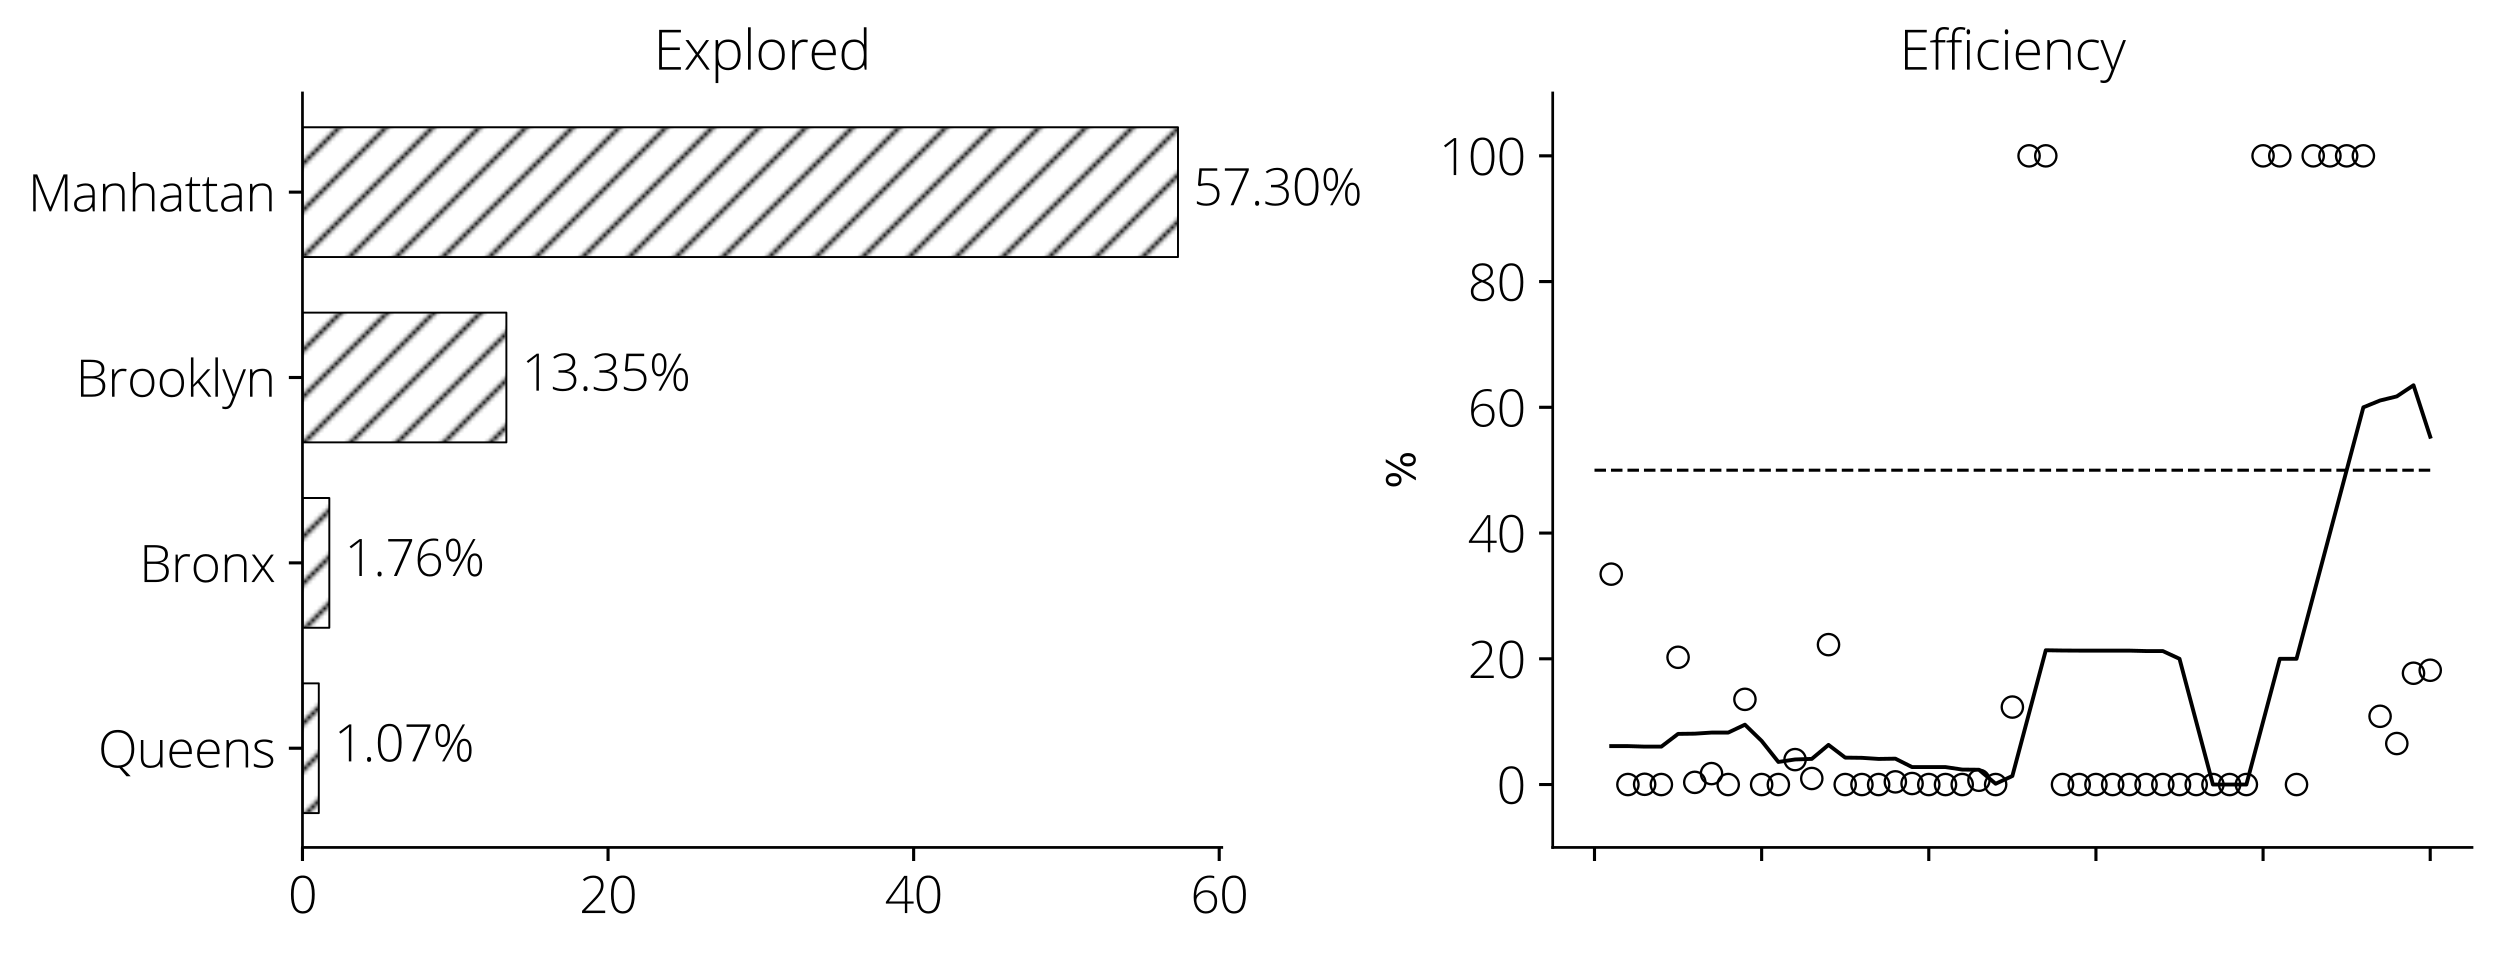 <?xml version="1.0" encoding="utf-8" standalone="no"?>
<!DOCTYPE svg PUBLIC "-//W3C//DTD SVG 1.1//EN"
  "http://www.w3.org/Graphics/SVG/1.1/DTD/svg11.dtd">
<svg xmlns:xlink="http://www.w3.org/1999/xlink" width="642.994pt" height="245.154pt" viewBox="0 0 642.994 245.154" xmlns="http://www.w3.org/2000/svg" version="1.1">
 <defs>
  <style type="text/css">*{stroke-linejoin: round; stroke-linecap: butt}</style>
 </defs>
 <g id="figure_1">
  <g id="patch_1">
   <path d="M 0 245.154 
L 642.994 245.154 
L 642.994 0 
L 0 0 
z
" style="fill: #ffffff"/>
  </g>
  <g id="axes_1">
   <g id="patch_2">
    <path d="M 77.794 217.952 
L 314.235 217.952 
L 314.235 23.912 
L 77.794 23.912 
L 77.794 217.952 
z
" style="fill: none"/>
   </g>
   <g id="patch_3">
    <path d="M 77.794 209.132 
L 81.994 209.132 
L 81.994 175.759 
L 77.794 175.759 
z
" clip-path="url(#p769058dfa4)" style="fill: url(#h2694ce2c56); stroke: #000000; stroke-width: 0.5; stroke-linejoin: miter"/>
   </g>
   <g id="patch_4">
    <path d="M 77.794 161.457 
L 84.699 161.457 
L 84.699 128.084 
L 77.794 128.084 
z
" clip-path="url(#p769058dfa4)" style="fill: url(#h2694ce2c56); stroke: #000000; stroke-width: 0.5; stroke-linejoin: miter"/>
   </g>
   <g id="patch_5">
    <path d="M 77.794 113.781 
L 130.237 113.781 
L 130.237 80.408 
L 77.794 80.408 
z
" clip-path="url(#p769058dfa4)" style="fill: url(#h2694ce2c56); stroke: #000000; stroke-width: 0.5; stroke-linejoin: miter"/>
   </g>
   <g id="patch_6">
    <path d="M 77.794 66.105 
L 302.976 66.105 
L 302.976 32.732 
L 77.794 32.732 
z
" clip-path="url(#p769058dfa4)" style="fill: url(#h2694ce2c56); stroke: #000000; stroke-width: 0.5; stroke-linejoin: miter"/>
   </g>
   <g id="matplotlib.axis_1">
    <g id="xtick_1">
     <g id="line2d_1">
      <defs>
       <path id="mf826e66c79" d="M 0 0 
L 0 3.5 
" style="stroke: #000000; stroke-width: 0.8"/>
      </defs>
      <g>
       <use xlink:href="#mf826e66c79" x="77.794" y="217.952" style="stroke: #000000; stroke-width: 0.8"/>
      </g>
     </g>
     <g id="text_1">
      <!-- 0 -->
      <g transform="translate(74.084 234.83)scale(0.13 -0.13)">
       <defs>
        <path id="OpenSans-Light-30" d="M 3297 2297 
Q 3297 1094 2930 515 
Q 2563 -63 1819 -63 
Q 1103 -63 731 532 
Q 359 1128 359 2297 
Q 359 3491 720 4066 
Q 1081 4641 1819 4641 
Q 2541 4641 2919 4045 
Q 3297 3450 3297 2297 
z
M 697 2297 
Q 697 1234 975 726 
Q 1253 219 1819 219 
Q 2409 219 2679 744 
Q 2950 1269 2950 2297 
Q 2950 3309 2679 3834 
Q 2409 4359 1819 4359 
Q 1228 4359 962 3834 
Q 697 3309 697 2297 
z
" transform="scale(0.016)"/>
       </defs>
       <use xlink:href="#OpenSans-Light-30"/>
      </g>
     </g>
    </g>
    <g id="xtick_2">
     <g id="line2d_2">
      <g>
       <use xlink:href="#mf826e66c79" x="156.39" y="217.952" style="stroke: #000000; stroke-width: 0.8"/>
      </g>
     </g>
     <g id="text_2">
      <!-- 20 -->
      <g transform="translate(148.97 234.83)scale(0.13 -0.13)">
       <defs>
        <path id="OpenSans-Light-32" d="M 3213 0 
L 353 0 
L 353 275 
L 1569 1544 
Q 2081 2075 2287 2356 
Q 2494 2638 2591 2894 
Q 2688 3150 2688 3431 
Q 2688 3841 2419 4097 
Q 2150 4353 1722 4353 
Q 1150 4353 628 3938 
L 459 4153 
Q 1031 4634 1728 4634 
Q 2325 4634 2667 4315 
Q 3009 3997 3009 3438 
Q 3009 2984 2779 2561 
Q 2550 2138 1941 1516 
L 769 313 
L 769 300 
L 3213 300 
L 3213 0 
z
" transform="scale(0.016)"/>
       </defs>
       <use xlink:href="#OpenSans-Light-32"/>
       <use xlink:href="#OpenSans-Light-30" x="57.08"/>
      </g>
     </g>
    </g>
    <g id="xtick_3">
     <g id="line2d_3">
      <g>
       <use xlink:href="#mf826e66c79" x="234.985" y="217.952" style="stroke: #000000; stroke-width: 0.8"/>
      </g>
     </g>
     <g id="text_3">
      <!-- 40 -->
      <g transform="translate(227.565 234.83)scale(0.13 -0.13)">
       <defs>
        <path id="OpenSans-Light-34" d="M 3566 1166 
L 2778 1166 
L 2778 0 
L 2484 0 
L 2484 1166 
L 134 1166 
L 134 1375 
L 2400 4594 
L 2778 4594 
L 2778 1434 
L 3566 1434 
L 3566 1166 
z
M 2484 1434 
L 2484 2741 
Q 2484 3684 2528 4325 
L 2503 4325 
Q 2441 4209 2119 3738 
L 506 1434 
L 2484 1434 
z
" transform="scale(0.016)"/>
       </defs>
       <use xlink:href="#OpenSans-Light-34"/>
       <use xlink:href="#OpenSans-Light-30" x="57.08"/>
      </g>
     </g>
    </g>
    <g id="xtick_4">
     <g id="line2d_4">
      <g>
       <use xlink:href="#mf826e66c79" x="313.58" y="217.952" style="stroke: #000000; stroke-width: 0.8"/>
      </g>
     </g>
     <g id="text_4">
      <!-- 60 -->
      <g transform="translate(306.16 234.83)scale(0.13 -0.13)">
       <defs>
        <path id="OpenSans-Light-36" d="M 409 1947 
Q 409 2838 651 3445 
Q 894 4053 1339 4347 
Q 1784 4641 2413 4641 
Q 2706 4641 2950 4569 
L 2950 4294 
Q 2722 4378 2400 4378 
Q 1628 4378 1198 3822 
Q 769 3266 716 2203 
L 756 2203 
Q 994 2509 1300 2665 
Q 1606 2822 1947 2822 
Q 2588 2822 2948 2456 
Q 3309 2091 3309 1447 
Q 3309 747 2929 342 
Q 2550 -63 1906 -63 
Q 1213 -63 811 467 
Q 409 997 409 1947 
z
M 1906 213 
Q 2419 213 2703 534 
Q 2988 856 2988 1453 
Q 2988 1978 2706 2272 
Q 2425 2566 1941 2566 
Q 1622 2566 1348 2425 
Q 1075 2284 912 2051 
Q 750 1819 750 1575 
Q 750 1228 904 908 
Q 1059 588 1323 400 
Q 1588 213 1906 213 
z
" transform="scale(0.016)"/>
       </defs>
       <use xlink:href="#OpenSans-Light-36"/>
       <use xlink:href="#OpenSans-Light-30" x="57.08"/>
      </g>
     </g>
    </g>
   </g>
   <g id="matplotlib.axis_2">
    <g id="ytick_1">
     <g id="line2d_5">
      <defs>
       <path id="mef01d7086f" d="M 0 0 
L -3.5 0 
" style="stroke: #000000; stroke-width: 0.8"/>
      </defs>
      <g>
       <use xlink:href="#mef01d7086f" x="77.794" y="192.446" style="stroke: #000000; stroke-width: 0.8"/>
      </g>
     </g>
     <g id="text_5">
      <!-- Queens -->
      <g transform="translate(25.197 197.385)scale(0.13 -0.13)">
       <defs>
        <path id="OpenSans-Light-51" d="M 4488 2291 
Q 4488 1372 4094 770 
Q 3700 169 3003 0 
L 4044 -1088 
L 3525 -1088 
L 2644 -56 
L 2541 -63 
L 2444 -63 
Q 1491 -63 947 570 
Q 403 1203 403 2297 
Q 403 3388 951 4014 
Q 1500 4641 2450 4641 
Q 3406 4641 3947 4011 
Q 4488 3381 4488 2291 
z
M 750 2291 
Q 750 1309 1187 773 
Q 1625 238 2444 238 
Q 3269 238 3705 769 
Q 4141 1300 4141 2291 
Q 4141 3278 3705 3804 
Q 3269 4331 2450 4331 
Q 1634 4331 1192 3800 
Q 750 3269 750 2291 
z
" transform="scale(0.016)"/>
        <path id="OpenSans-Light-75" d="M 838 3397 
L 838 1197 
Q 838 684 1053 451 
Q 1269 219 1722 219 
Q 2328 219 2614 525 
Q 2900 831 2900 1522 
L 2900 3397 
L 3206 3397 
L 3206 0 
L 2944 0 
L 2888 469 
L 2869 469 
Q 2538 -63 1691 -63 
Q 531 -63 531 1178 
L 531 3397 
L 838 3397 
z
" transform="scale(0.016)"/>
        <path id="OpenSans-Light-65" d="M 1941 -63 
Q 1200 -63 786 393 
Q 372 850 372 1672 
Q 372 2484 772 2973 
Q 1172 3463 1850 3463 
Q 2450 3463 2797 3044 
Q 3144 2625 3144 1906 
L 3144 1656 
L 697 1656 
Q 703 956 1023 587 
Q 1344 219 1941 219 
Q 2231 219 2451 259 
Q 2672 300 3009 434 
L 3009 153 
Q 2722 28 2478 -17 
Q 2234 -63 1941 -63 
z
M 1850 3188 
Q 1359 3188 1062 2864 
Q 766 2541 716 1931 
L 2816 1931 
Q 2816 2522 2559 2855 
Q 2303 3188 1850 3188 
z
" transform="scale(0.016)"/>
        <path id="OpenSans-Light-6e" d="M 2938 0 
L 2938 2203 
Q 2938 2716 2722 2948 
Q 2506 3181 2053 3181 
Q 1444 3181 1161 2873 
Q 878 2566 878 1875 
L 878 0 
L 569 0 
L 569 3397 
L 831 3397 
L 891 2931 
L 909 2931 
Q 1241 3463 2088 3463 
Q 3244 3463 3244 2222 
L 3244 0 
L 2938 0 
z
" transform="scale(0.016)"/>
        <path id="OpenSans-Light-73" d="M 2675 884 
Q 2675 428 2328 182 
Q 1981 -63 1344 -63 
Q 663 -63 263 147 
L 263 481 
Q 775 225 1344 225 
Q 1847 225 2108 392 
Q 2369 559 2369 838 
Q 2369 1094 2161 1269 
Q 1953 1444 1478 1613 
Q 969 1797 762 1930 
Q 556 2063 451 2230 
Q 347 2397 347 2638 
Q 347 3019 667 3241 
Q 988 3463 1563 3463 
Q 2113 3463 2606 3256 
L 2491 2975 
Q 1991 3181 1563 3181 
Q 1147 3181 903 3043 
Q 659 2906 659 2663 
Q 659 2397 848 2237 
Q 1038 2078 1588 1881 
Q 2047 1716 2256 1583 
Q 2466 1450 2570 1281 
Q 2675 1113 2675 884 
z
" transform="scale(0.016)"/>
       </defs>
       <use xlink:href="#OpenSans-Light-51"/>
       <use xlink:href="#OpenSans-Light-75" x="76.416"/>
       <use xlink:href="#OpenSans-Light-65" x="135.4"/>
       <use xlink:href="#OpenSans-Light-65" x="190.283"/>
       <use xlink:href="#OpenSans-Light-6e" x="245.166"/>
       <use xlink:href="#OpenSans-Light-73" x="304.15"/>
      </g>
     </g>
    </g>
    <g id="ytick_2">
     <g id="line2d_6">
      <g>
       <use xlink:href="#mef01d7086f" x="77.794" y="144.77" style="stroke: #000000; stroke-width: 0.8"/>
      </g>
     </g>
     <g id="text_6">
      <!-- Bronx -->
      <g transform="translate(35.822 149.709)scale(0.13 -0.13)">
       <defs>
        <path id="OpenSans-Light-42" d="M 647 4569 
L 1900 4569 
Q 2747 4569 3144 4281 
Q 3541 3994 3541 3413 
Q 3541 3016 3298 2752 
Q 3056 2488 2591 2413 
L 2591 2394 
Q 3138 2313 3395 2048 
Q 3653 1784 3653 1313 
Q 3653 681 3234 340 
Q 2816 0 2047 0 
L 647 0 
L 647 4569 
z
M 966 2534 
L 1972 2534 
Q 2616 2534 2908 2748 
Q 3200 2963 3200 3419 
Q 3200 3875 2870 4081 
Q 2541 4288 1888 4288 
L 966 4288 
L 966 2534 
z
M 966 2253 
L 966 281 
L 2041 281 
Q 3309 281 3309 1313 
Q 3309 2253 1972 2253 
L 966 2253 
z
" transform="scale(0.016)"/>
        <path id="OpenSans-Light-72" d="M 1906 3463 
Q 2122 3463 2369 3419 
L 2309 3122 
Q 2097 3175 1869 3175 
Q 1434 3175 1156 2806 
Q 878 2438 878 1875 
L 878 0 
L 569 0 
L 569 3397 
L 831 3397 
L 863 2784 
L 884 2784 
Q 1094 3159 1331 3311 
Q 1569 3463 1906 3463 
z
" transform="scale(0.016)"/>
        <path id="OpenSans-Light-6f" d="M 3378 1703 
Q 3378 872 2975 404 
Q 2572 -63 1863 -63 
Q 1416 -63 1075 153 
Q 734 369 553 772 
Q 372 1175 372 1703 
Q 372 2534 775 2998 
Q 1178 3463 1881 3463 
Q 2581 3463 2979 2992 
Q 3378 2522 3378 1703 
z
M 697 1703 
Q 697 1003 1005 611 
Q 1313 219 1875 219 
Q 2438 219 2745 611 
Q 3053 1003 3053 1703 
Q 3053 2406 2742 2793 
Q 2431 3181 1869 3181 
Q 1306 3181 1001 2795 
Q 697 2409 697 1703 
z
" transform="scale(0.016)"/>
        <path id="OpenSans-Light-78" d="M 1403 1747 
L 219 3397 
L 575 3397 
L 1588 1966 
L 2591 3397 
L 2931 3397 
L 1766 1747 
L 3016 0 
L 2656 0 
L 1588 1516 
L 513 0 
L 172 0 
L 1403 1747 
z
" transform="scale(0.016)"/>
       </defs>
       <use xlink:href="#OpenSans-Light-42"/>
       <use xlink:href="#OpenSans-Light-72" x="62.695"/>
       <use xlink:href="#OpenSans-Light-6f" x="101.611"/>
       <use xlink:href="#OpenSans-Light-6e" x="160.205"/>
       <use xlink:href="#OpenSans-Light-78" x="219.189"/>
      </g>
     </g>
    </g>
    <g id="ytick_3">
     <g id="line2d_7">
      <g>
       <use xlink:href="#mef01d7086f" x="77.794" y="97.094" style="stroke: #000000; stroke-width: 0.8"/>
      </g>
     </g>
     <g id="text_7">
      <!-- Brooklyn -->
      <g transform="translate(19.483 102.033)scale(0.13 -0.13)">
       <defs>
        <path id="OpenSans-Light-6b" d="M 872 1491 
L 2606 3397 
L 2981 3397 
L 1644 1947 
L 3097 0 
L 2725 0 
L 1434 1716 
L 878 1209 
L 878 0 
L 569 0 
L 569 4863 
L 878 4863 
L 878 2425 
L 856 1491 
L 872 1491 
z
" transform="scale(0.016)"/>
        <path id="OpenSans-Light-6c" d="M 878 0 
L 569 0 
L 569 4863 
L 878 4863 
L 878 0 
z
" transform="scale(0.016)"/>
        <path id="OpenSans-Light-79" d="M 0 3397 
L 319 3397 
L 1038 1491 
Q 1366 613 1453 306 
L 1472 306 
Q 1603 709 1900 1509 
L 2619 3397 
L 2938 3397 
L 1416 -550 
Q 1231 -1031 1106 -1200 
Q 981 -1369 814 -1453 
Q 647 -1538 409 -1538 
Q 231 -1538 13 -1472 
L 13 -1203 
Q 194 -1253 403 -1253 
Q 563 -1253 684 -1178 
Q 806 -1103 904 -945 
Q 1003 -788 1133 -445 
Q 1263 -103 1300 0 
L 0 3397 
z
" transform="scale(0.016)"/>
       </defs>
       <use xlink:href="#OpenSans-Light-42"/>
       <use xlink:href="#OpenSans-Light-72" x="62.695"/>
       <use xlink:href="#OpenSans-Light-6f" x="101.611"/>
       <use xlink:href="#OpenSans-Light-6f" x="160.205"/>
       <use xlink:href="#OpenSans-Light-6b" x="218.799"/>
       <use xlink:href="#OpenSans-Light-6c" x="267.188"/>
       <use xlink:href="#OpenSans-Light-79" x="289.795"/>
       <use xlink:href="#OpenSans-Light-6e" x="335.693"/>
      </g>
     </g>
    </g>
    <g id="ytick_4">
     <g id="line2d_8">
      <g>
       <use xlink:href="#mef01d7086f" x="77.794" y="49.419" style="stroke: #000000; stroke-width: 0.8"/>
      </g>
     </g>
     <g id="text_8">
      <!-- Manhattan -->
      <g transform="translate(7.2 54.358)scale(0.13 -0.13)">
       <defs>
        <path id="OpenSans-Light-4d" d="M 2656 0 
L 953 4219 
L 928 4219 
Q 953 3831 953 3425 
L 953 0 
L 647 0 
L 647 4569 
L 1141 4569 
L 2759 550 
L 2778 550 
L 4397 4569 
L 4878 4569 
L 4878 0 
L 4556 0 
L 4556 3463 
Q 4556 3825 4594 4213 
L 4569 4213 
L 2859 0 
L 2656 0 
z
" transform="scale(0.016)"/>
        <path id="OpenSans-Light-61" d="M 2631 0 
L 2553 538 
L 2528 538 
Q 2272 209 2001 73 
Q 1731 -63 1363 -63 
Q 863 -63 584 193 
Q 306 450 306 903 
Q 306 1400 720 1675 
Q 1134 1950 1919 1966 
L 2566 1984 
L 2566 2209 
Q 2566 2694 2369 2941 
Q 2172 3188 1734 3188 
Q 1263 3188 756 2925 
L 641 3194 
Q 1200 3456 1747 3456 
Q 2306 3456 2582 3165 
Q 2859 2875 2859 2259 
L 2859 0 
L 2631 0 
z
M 1381 219 
Q 1925 219 2239 530 
Q 2553 841 2553 1394 
L 2553 1728 
L 1959 1703 
Q 1244 1669 939 1480 
Q 634 1291 634 891 
Q 634 572 829 395 
Q 1025 219 1381 219 
z
" transform="scale(0.016)"/>
        <path id="OpenSans-Light-68" d="M 2938 0 
L 2938 2203 
Q 2938 2716 2722 2948 
Q 2506 3181 2053 3181 
Q 1444 3181 1161 2873 
Q 878 2566 878 1875 
L 878 0 
L 569 0 
L 569 4863 
L 878 4863 
L 878 3316 
L 863 2881 
L 884 2881 
Q 1075 3188 1365 3325 
Q 1656 3463 2088 3463 
Q 3244 3463 3244 2222 
L 3244 0 
L 2938 0 
z
" transform="scale(0.016)"/>
        <path id="OpenSans-Light-74" d="M 1466 213 
Q 1759 213 1978 263 
L 1978 13 
Q 1753 -63 1459 -63 
Q 1009 -63 795 178 
Q 581 419 581 934 
L 581 3128 
L 78 3128 
L 78 3309 
L 581 3450 
L 738 4219 
L 897 4219 
L 897 3397 
L 1894 3397 
L 1894 3128 
L 897 3128 
L 897 978 
Q 897 588 1034 400 
Q 1172 213 1466 213 
z
" transform="scale(0.016)"/>
       </defs>
       <use xlink:href="#OpenSans-Light-4d"/>
       <use xlink:href="#OpenSans-Light-61" x="86.279"/>
       <use xlink:href="#OpenSans-Light-6e" x="139.258"/>
       <use xlink:href="#OpenSans-Light-68" x="198.242"/>
       <use xlink:href="#OpenSans-Light-61" x="257.227"/>
       <use xlink:href="#OpenSans-Light-74" x="310.205"/>
       <use xlink:href="#OpenSans-Light-74" x="343.701"/>
       <use xlink:href="#OpenSans-Light-61" x="377.197"/>
       <use xlink:href="#OpenSans-Light-6e" x="430.176"/>
      </g>
     </g>
    </g>
   </g>
   <g id="patch_7">
    <path d="M 77.794 217.952 
L 77.794 23.912 
" style="fill: none; stroke: #000000; stroke-width: 0.7; stroke-linejoin: miter; stroke-linecap: square"/>
   </g>
   <g id="patch_8">
    <path d="M 77.794 217.952 
L 314.235 217.952 
" style="fill: none; stroke: #000000; stroke-width: 0.7; stroke-linejoin: miter; stroke-linecap: square"/>
   </g>
   <g id="text_9">
    <!-- 1.07% -->
    <g transform="translate(85.924 195.823)scale(0.13 -0.13)">
     <defs>
      <path id="OpenSans-Light-31" d="M 2131 0 
L 1825 0 
L 1825 3328 
Q 1825 3781 1863 4269 
Q 1816 4222 1766 4178 
Q 1716 4134 800 3419 
L 622 3641 
L 1863 4569 
L 2131 4569 
L 2131 0 
z
" transform="scale(0.016)"/>
      <path id="OpenSans-Light-2e" d="M 506 244 
Q 506 550 756 550 
Q 1013 550 1013 244 
Q 1013 -63 756 -63 
Q 506 -63 506 244 
z
" transform="scale(0.016)"/>
      <path id="OpenSans-Light-37" d="M 1044 0 
L 2925 4269 
L 341 4269 
L 341 4569 
L 3297 4569 
L 3297 4341 
L 1409 0 
L 1044 0 
z
" transform="scale(0.016)"/>
      <path id="OpenSans-Light-25" d="M 659 3206 
Q 659 2625 800 2333 
Q 941 2041 1241 2041 
Q 1844 2041 1844 3206 
Q 1844 3781 1689 4070 
Q 1534 4359 1241 4359 
Q 941 4359 800 4070 
Q 659 3781 659 3206 
z
M 2150 3206 
Q 2150 2500 1915 2133 
Q 1681 1766 1241 1766 
Q 825 1766 589 2142 
Q 353 2519 353 3206 
Q 353 3903 578 4268 
Q 803 4634 1241 4634 
Q 1675 4634 1912 4257 
Q 2150 3881 2150 3206 
z
M 3322 1369 
Q 3322 791 3462 502 
Q 3603 213 3903 213 
Q 4506 213 4506 1369 
Q 4506 2522 3903 2522 
Q 3603 2522 3462 2236 
Q 3322 1950 3322 1369 
z
M 4813 1369 
Q 4813 663 4581 295 
Q 4350 -72 3909 -72 
Q 3484 -72 3250 308 
Q 3016 688 3016 1369 
Q 3016 2072 3245 2434 
Q 3475 2797 3909 2797 
Q 4338 2797 4575 2422 
Q 4813 2047 4813 1369 
z
M 4000 4569 
L 1466 0 
L 1166 0 
L 3700 4569 
L 4000 4569 
z
" transform="scale(0.016)"/>
     </defs>
     <use xlink:href="#OpenSans-Light-31"/>
     <use xlink:href="#OpenSans-Light-2e" x="57.08"/>
     <use xlink:href="#OpenSans-Light-30" x="80.859"/>
     <use xlink:href="#OpenSans-Light-37" x="137.939"/>
     <use xlink:href="#OpenSans-Light-25" x="195.02"/>
    </g>
   </g>
   <g id="text_10">
    <!-- 1.76% -->
    <g transform="translate(88.629 148.147)scale(0.13 -0.13)">
     <use xlink:href="#OpenSans-Light-31"/>
     <use xlink:href="#OpenSans-Light-2e" x="57.08"/>
     <use xlink:href="#OpenSans-Light-37" x="80.859"/>
     <use xlink:href="#OpenSans-Light-36" x="137.939"/>
     <use xlink:href="#OpenSans-Light-25" x="195.02"/>
    </g>
   </g>
   <g id="text_11">
    <!-- 13.35% -->
    <g transform="translate(134.167 100.471)scale(0.13 -0.13)">
     <defs>
      <path id="OpenSans-Light-33" d="M 3059 3494 
Q 3059 3069 2792 2778 
Q 2525 2488 2075 2406 
L 2075 2388 
Q 2625 2319 2912 2037 
Q 3200 1756 3200 1281 
Q 3200 641 2764 289 
Q 2328 -63 1509 -63 
Q 813 -63 294 197 
L 294 506 
Q 556 369 882 291 
Q 1209 213 1497 213 
Q 2188 213 2534 492 
Q 2881 772 2881 1281 
Q 2881 1734 2526 1978 
Q 2172 2222 1484 2222 
L 991 2222 
L 991 2522 
L 1491 2522 
Q 2059 2522 2392 2792 
Q 2725 3063 2725 3525 
Q 2725 3906 2454 4136 
Q 2184 4366 1747 4366 
Q 1406 4366 1125 4270 
Q 844 4175 494 3944 
L 341 4153 
Q 606 4375 981 4504 
Q 1356 4634 1741 4634 
Q 2372 4634 2715 4336 
Q 3059 4038 3059 3494 
z
" transform="scale(0.016)"/>
      <path id="OpenSans-Light-35" d="M 1678 2747 
Q 2409 2747 2829 2394 
Q 3250 2041 3250 1422 
Q 3250 719 2812 328 
Q 2375 -63 1606 -63 
Q 1266 -63 959 4 
Q 653 72 447 197 
L 447 519 
Q 784 347 1046 280 
Q 1309 213 1606 213 
Q 2206 213 2568 530 
Q 2931 847 2931 1388 
Q 2931 1897 2578 2187 
Q 2225 2478 1619 2478 
Q 1213 2478 769 2356 
L 581 2478 
L 763 4569 
L 2963 4569 
L 2963 4269 
L 1056 4269 
L 916 2656 
Q 1403 2747 1678 2747 
z
" transform="scale(0.016)"/>
     </defs>
     <use xlink:href="#OpenSans-Light-31"/>
     <use xlink:href="#OpenSans-Light-33" x="57.08"/>
     <use xlink:href="#OpenSans-Light-2e" x="114.16"/>
     <use xlink:href="#OpenSans-Light-33" x="137.939"/>
     <use xlink:href="#OpenSans-Light-35" x="195.02"/>
     <use xlink:href="#OpenSans-Light-25" x="252.1"/>
    </g>
   </g>
   <g id="text_12">
    <!-- 57.30% -->
    <g transform="translate(306.906 52.796)scale(0.13 -0.13)">
     <use xlink:href="#OpenSans-Light-35"/>
     <use xlink:href="#OpenSans-Light-37" x="57.08"/>
     <use xlink:href="#OpenSans-Light-2e" x="114.16"/>
     <use xlink:href="#OpenSans-Light-33" x="137.939"/>
     <use xlink:href="#OpenSans-Light-30" x="195.02"/>
     <use xlink:href="#OpenSans-Light-25" x="252.1"/>
    </g>
   </g>
   <g id="text_13">
    <!-- Explored -->
    <g transform="translate(168.083 17.912)scale(0.14 -0.14)">
     <defs>
      <path id="OpenSans-Light-45" d="M 3144 0 
L 647 0 
L 647 4569 
L 3144 4569 
L 3144 4275 
L 966 4275 
L 966 2547 
L 3022 2547 
L 3022 2253 
L 966 2253 
L 966 294 
L 3144 294 
L 3144 0 
z
" transform="scale(0.016)"/>
      <path id="OpenSans-Light-70" d="M 2022 -63 
Q 1238 -63 878 525 
L 856 525 
L 866 263 
Q 878 31 878 -244 
L 878 -1538 
L 569 -1538 
L 569 3397 
L 831 3397 
L 891 2913 
L 909 2913 
Q 1259 3463 2028 3463 
Q 2716 3463 3077 3011 
Q 3438 2559 3438 1697 
Q 3438 859 3058 398 
Q 2678 -63 2022 -63 
z
M 2016 213 
Q 2538 213 2823 600 
Q 3109 988 3109 1684 
Q 3109 3181 2028 3181 
Q 1434 3181 1156 2854 
Q 878 2528 878 1791 
L 878 1691 
Q 878 894 1145 553 
Q 1413 213 2016 213 
z
" transform="scale(0.016)"/>
      <path id="OpenSans-Light-64" d="M 1813 3463 
Q 2181 3463 2450 3328 
Q 2719 3194 2931 2869 
L 2950 2869 
Q 2931 3263 2931 3641 
L 2931 4863 
L 3238 4863 
L 3238 0 
L 3034 0 
L 2956 519 
L 2931 519 
Q 2544 -63 1819 -63 
Q 1116 -63 744 375 
Q 372 813 372 1650 
Q 372 2531 740 2997 
Q 1109 3463 1813 3463 
z
M 1813 3181 
Q 1256 3181 976 2790 
Q 697 2400 697 1656 
Q 697 213 1819 213 
Q 2394 213 2662 547 
Q 2931 881 2931 1650 
L 2931 1703 
Q 2931 2491 2667 2836 
Q 2403 3181 1813 3181 
z
" transform="scale(0.016)"/>
     </defs>
     <use xlink:href="#OpenSans-Light-45"/>
     <use xlink:href="#OpenSans-Light-78" x="55.176"/>
     <use xlink:href="#OpenSans-Light-70" x="104.98"/>
     <use xlink:href="#OpenSans-Light-6c" x="164.502"/>
     <use xlink:href="#OpenSans-Light-6f" x="187.109"/>
     <use xlink:href="#OpenSans-Light-72" x="245.703"/>
     <use xlink:href="#OpenSans-Light-65" x="284.619"/>
     <use xlink:href="#OpenSans-Light-64" x="339.502"/>
    </g>
   </g>
  </g>
  <g id="axes_2">
   <g id="patch_9">
    <path d="M 399.354 217.952 
L 635.794 217.952 
L 635.794 23.912 
L 399.354 23.912 
L 399.354 217.952 
z
" style="fill: none"/>
   </g>
   <g id="PathCollection_1">
    <defs>
     <path id="C0_0_0218373f72" d="M 0 2.739 
C 0.726 2.739 1.423 2.45 1.936 1.936 
C 2.45 1.423 2.739 0.726 2.739 -0 
C 2.739 -0.726 2.45 -1.423 1.936 -1.936 
C 1.423 -2.45 0.726 -2.739 0 -2.739 
C -0.726 -2.739 -1.423 -2.45 -1.936 -1.936 
C -2.45 -1.423 -2.739 -0.726 -2.739 0 
C -2.739 0.726 -2.45 1.423 -1.936 1.936 
C -1.423 2.45 -0.726 2.739 0 2.739 
z
"/>
    </defs>
    <g clip-path="url(#pf0a36c1128)">
     <use xlink:href="#C0_0_0218373f72" x="414.4" y="147.668" style="fill: none; stroke: #000000; stroke-width: 0.6"/>
    </g>
    <g clip-path="url(#pf0a36c1128)">
     <use xlink:href="#C0_0_0218373f72" x="418.699" y="201.782" style="fill: none; stroke: #000000; stroke-width: 0.6"/>
    </g>
    <g clip-path="url(#pf0a36c1128)">
     <use xlink:href="#C0_0_0218373f72" x="422.998" y="201.717" style="fill: none; stroke: #000000; stroke-width: 0.6"/>
    </g>
    <g clip-path="url(#pf0a36c1128)">
     <use xlink:href="#C0_0_0218373f72" x="427.297" y="201.782" style="fill: none; stroke: #000000; stroke-width: 0.6"/>
    </g>
    <g clip-path="url(#pf0a36c1128)">
     <use xlink:href="#C0_0_0218373f72" x="431.596" y="169.052" style="fill: none; stroke: #000000; stroke-width: 0.6"/>
    </g>
    <g clip-path="url(#pf0a36c1128)">
     <use xlink:href="#C0_0_0218373f72" x="435.895" y="201.219" style="fill: none; stroke: #000000; stroke-width: 0.6"/>
    </g>
    <g clip-path="url(#pf0a36c1128)">
     <use xlink:href="#C0_0_0218373f72" x="440.193" y="198.967" style="fill: none; stroke: #000000; stroke-width: 0.6"/>
    </g>
    <g clip-path="url(#pf0a36c1128)">
     <use xlink:href="#C0_0_0218373f72" x="444.492" y="201.782" style="fill: none; stroke: #000000; stroke-width: 0.6"/>
    </g>
    <g clip-path="url(#pf0a36c1128)">
     <use xlink:href="#C0_0_0218373f72" x="448.791" y="179.869" style="fill: none; stroke: #000000; stroke-width: 0.6"/>
    </g>
    <g clip-path="url(#pf0a36c1128)">
     <use xlink:href="#C0_0_0218373f72" x="453.09" y="201.782" style="fill: none; stroke: #000000; stroke-width: 0.6"/>
    </g>
    <g clip-path="url(#pf0a36c1128)">
     <use xlink:href="#C0_0_0218373f72" x="457.389" y="201.782" style="fill: none; stroke: #000000; stroke-width: 0.6"/>
    </g>
    <g clip-path="url(#pf0a36c1128)">
     <use xlink:href="#C0_0_0218373f72" x="461.688" y="195.371" style="fill: none; stroke: #000000; stroke-width: 0.6"/>
    </g>
    <g clip-path="url(#pf0a36c1128)">
     <use xlink:href="#C0_0_0218373f72" x="465.987" y="200.227" style="fill: none; stroke: #000000; stroke-width: 0.6"/>
    </g>
    <g clip-path="url(#pf0a36c1128)">
     <use xlink:href="#C0_0_0218373f72" x="470.286" y="165.799" style="fill: none; stroke: #000000; stroke-width: 0.6"/>
    </g>
    <g clip-path="url(#pf0a36c1128)">
     <use xlink:href="#C0_0_0218373f72" x="474.585" y="201.782" style="fill: none; stroke: #000000; stroke-width: 0.6"/>
    </g>
    <g clip-path="url(#pf0a36c1128)">
     <use xlink:href="#C0_0_0218373f72" x="478.884" y="201.782" style="fill: none; stroke: #000000; stroke-width: 0.6"/>
    </g>
    <g clip-path="url(#pf0a36c1128)">
     <use xlink:href="#C0_0_0218373f72" x="483.183" y="201.782" style="fill: none; stroke: #000000; stroke-width: 0.6"/>
    </g>
    <g clip-path="url(#pf0a36c1128)">
     <use xlink:href="#C0_0_0218373f72" x="487.482" y="201.089" style="fill: none; stroke: #000000; stroke-width: 0.6"/>
    </g>
    <g clip-path="url(#pf0a36c1128)">
     <use xlink:href="#C0_0_0218373f72" x="491.781" y="201.52" style="fill: none; stroke: #000000; stroke-width: 0.6"/>
    </g>
    <g clip-path="url(#pf0a36c1128)">
     <use xlink:href="#C0_0_0218373f72" x="496.079" y="201.782" style="fill: none; stroke: #000000; stroke-width: 0.6"/>
    </g>
    <g clip-path="url(#pf0a36c1128)">
     <use xlink:href="#C0_0_0218373f72" x="500.378" y="201.782" style="fill: none; stroke: #000000; stroke-width: 0.6"/>
    </g>
    <g clip-path="url(#pf0a36c1128)">
     <use xlink:href="#C0_0_0218373f72" x="504.677" y="201.782" style="fill: none; stroke: #000000; stroke-width: 0.6"/>
    </g>
    <g clip-path="url(#pf0a36c1128)">
     <use xlink:href="#C0_0_0218373f72" x="508.976" y="200.679" style="fill: none; stroke: #000000; stroke-width: 0.6"/>
    </g>
    <g clip-path="url(#pf0a36c1128)">
     <use xlink:href="#C0_0_0218373f72" x="513.275" y="201.782" style="fill: none; stroke: #000000; stroke-width: 0.6"/>
    </g>
    <g clip-path="url(#pf0a36c1128)">
     <use xlink:href="#C0_0_0218373f72" x="517.574" y="181.857" style="fill: none; stroke: #000000; stroke-width: 0.6"/>
    </g>
    <g clip-path="url(#pf0a36c1128)">
     <use xlink:href="#C0_0_0218373f72" x="521.873" y="40.082" style="fill: none; stroke: #000000; stroke-width: 0.6"/>
    </g>
    <g clip-path="url(#pf0a36c1128)">
     <use xlink:href="#C0_0_0218373f72" x="526.172" y="40.082" style="fill: none; stroke: #000000; stroke-width: 0.6"/>
    </g>
    <g clip-path="url(#pf0a36c1128)">
     <use xlink:href="#C0_0_0218373f72" x="530.471" y="201.782" style="fill: none; stroke: #000000; stroke-width: 0.6"/>
    </g>
    <g clip-path="url(#pf0a36c1128)">
     <use xlink:href="#C0_0_0218373f72" x="534.77" y="201.782" style="fill: none; stroke: #000000; stroke-width: 0.6"/>
    </g>
    <g clip-path="url(#pf0a36c1128)">
     <use xlink:href="#C0_0_0218373f72" x="539.069" y="201.782" style="fill: none; stroke: #000000; stroke-width: 0.6"/>
    </g>
    <g clip-path="url(#pf0a36c1128)">
     <use xlink:href="#C0_0_0218373f72" x="543.368" y="201.782" style="fill: none; stroke: #000000; stroke-width: 0.6"/>
    </g>
    <g clip-path="url(#pf0a36c1128)">
     <use xlink:href="#C0_0_0218373f72" x="547.666" y="201.782" style="fill: none; stroke: #000000; stroke-width: 0.6"/>
    </g>
    <g clip-path="url(#pf0a36c1128)">
     <use xlink:href="#C0_0_0218373f72" x="551.965" y="201.782" style="fill: none; stroke: #000000; stroke-width: 0.6"/>
    </g>
    <g clip-path="url(#pf0a36c1128)">
     <use xlink:href="#C0_0_0218373f72" x="556.264" y="201.782" style="fill: none; stroke: #000000; stroke-width: 0.6"/>
    </g>
    <g clip-path="url(#pf0a36c1128)">
     <use xlink:href="#C0_0_0218373f72" x="560.563" y="201.782" style="fill: none; stroke: #000000; stroke-width: 0.6"/>
    </g>
    <g clip-path="url(#pf0a36c1128)">
     <use xlink:href="#C0_0_0218373f72" x="564.862" y="201.782" style="fill: none; stroke: #000000; stroke-width: 0.6"/>
    </g>
    <g clip-path="url(#pf0a36c1128)">
     <use xlink:href="#C0_0_0218373f72" x="569.161" y="201.782" style="fill: none; stroke: #000000; stroke-width: 0.6"/>
    </g>
    <g clip-path="url(#pf0a36c1128)">
     <use xlink:href="#C0_0_0218373f72" x="573.46" y="201.782" style="fill: none; stroke: #000000; stroke-width: 0.6"/>
    </g>
    <g clip-path="url(#pf0a36c1128)">
     <use xlink:href="#C0_0_0218373f72" x="577.759" y="201.782" style="fill: none; stroke: #000000; stroke-width: 0.6"/>
    </g>
    <g clip-path="url(#pf0a36c1128)">
     <use xlink:href="#C0_0_0218373f72" x="582.058" y="40.082" style="fill: none; stroke: #000000; stroke-width: 0.6"/>
    </g>
    <g clip-path="url(#pf0a36c1128)">
     <use xlink:href="#C0_0_0218373f72" x="586.357" y="40.082" style="fill: none; stroke: #000000; stroke-width: 0.6"/>
    </g>
    <g clip-path="url(#pf0a36c1128)">
     <use xlink:href="#C0_0_0218373f72" x="590.656" y="201.782" style="fill: none; stroke: #000000; stroke-width: 0.6"/>
    </g>
    <g clip-path="url(#pf0a36c1128)">
     <use xlink:href="#C0_0_0218373f72" x="594.955" y="40.082" style="fill: none; stroke: #000000; stroke-width: 0.6"/>
    </g>
    <g clip-path="url(#pf0a36c1128)">
     <use xlink:href="#C0_0_0218373f72" x="599.254" y="40.082" style="fill: none; stroke: #000000; stroke-width: 0.6"/>
    </g>
    <g clip-path="url(#pf0a36c1128)">
     <use xlink:href="#C0_0_0218373f72" x="603.552" y="40.082" style="fill: none; stroke: #000000; stroke-width: 0.6"/>
    </g>
    <g clip-path="url(#pf0a36c1128)">
     <use xlink:href="#C0_0_0218373f72" x="607.851" y="40.082" style="fill: none; stroke: #000000; stroke-width: 0.6"/>
    </g>
    <g clip-path="url(#pf0a36c1128)">
     <use xlink:href="#C0_0_0218373f72" x="612.15" y="184.228" style="fill: none; stroke: #000000; stroke-width: 0.6"/>
    </g>
    <g clip-path="url(#pf0a36c1128)">
     <use xlink:href="#C0_0_0218373f72" x="616.449" y="191.235" style="fill: none; stroke: #000000; stroke-width: 0.6"/>
    </g>
    <g clip-path="url(#pf0a36c1128)">
     <use xlink:href="#C0_0_0218373f72" x="620.748" y="173.154" style="fill: none; stroke: #000000; stroke-width: 0.6"/>
    </g>
    <g clip-path="url(#pf0a36c1128)">
     <use xlink:href="#C0_0_0218373f72" x="625.047" y="172.387" style="fill: none; stroke: #000000; stroke-width: 0.6"/>
    </g>
   </g>
   <g id="matplotlib.axis_3">
    <g id="xtick_5">
     <g id="line2d_9">
      <g>
       <use xlink:href="#mf826e66c79" x="410.101" y="217.952" style="stroke: #000000; stroke-width: 0.8"/>
      </g>
     </g>
    </g>
    <g id="xtick_6">
     <g id="line2d_10">
      <g>
       <use xlink:href="#mf826e66c79" x="453.09" y="217.952" style="stroke: #000000; stroke-width: 0.8"/>
      </g>
     </g>
    </g>
    <g id="xtick_7">
     <g id="line2d_11">
      <g>
       <use xlink:href="#mf826e66c79" x="496.079" y="217.952" style="stroke: #000000; stroke-width: 0.8"/>
      </g>
     </g>
    </g>
    <g id="xtick_8">
     <g id="line2d_12">
      <g>
       <use xlink:href="#mf826e66c79" x="539.069" y="217.952" style="stroke: #000000; stroke-width: 0.8"/>
      </g>
     </g>
    </g>
    <g id="xtick_9">
     <g id="line2d_13">
      <g>
       <use xlink:href="#mf826e66c79" x="582.058" y="217.952" style="stroke: #000000; stroke-width: 0.8"/>
      </g>
     </g>
    </g>
    <g id="xtick_10">
     <g id="line2d_14">
      <g>
       <use xlink:href="#mf826e66c79" x="625.047" y="217.952" style="stroke: #000000; stroke-width: 0.8"/>
      </g>
     </g>
    </g>
   </g>
   <g id="matplotlib.axis_4">
    <g id="ytick_5">
     <g id="line2d_15">
      <g>
       <use xlink:href="#mef01d7086f" x="399.354" y="201.782" style="stroke: #000000; stroke-width: 0.8"/>
      </g>
     </g>
     <g id="text_14">
      <!-- 0 -->
      <g transform="translate(384.934 206.721)scale(0.13 -0.13)">
       <use xlink:href="#OpenSans-Light-30"/>
      </g>
     </g>
    </g>
    <g id="ytick_6">
     <g id="line2d_16">
      <g>
       <use xlink:href="#mef01d7086f" x="399.354" y="169.442" style="stroke: #000000; stroke-width: 0.8"/>
      </g>
     </g>
     <g id="text_15">
      <!-- 20 -->
      <g transform="translate(377.513 174.381)scale(0.13 -0.13)">
       <use xlink:href="#OpenSans-Light-32"/>
       <use xlink:href="#OpenSans-Light-30" x="57.08"/>
      </g>
     </g>
    </g>
    <g id="ytick_7">
     <g id="line2d_17">
      <g>
       <use xlink:href="#mef01d7086f" x="399.354" y="137.102" style="stroke: #000000; stroke-width: 0.8"/>
      </g>
     </g>
     <g id="text_16">
      <!-- 40 -->
      <g transform="translate(377.513 142.041)scale(0.13 -0.13)">
       <use xlink:href="#OpenSans-Light-34"/>
       <use xlink:href="#OpenSans-Light-30" x="57.08"/>
      </g>
     </g>
    </g>
    <g id="ytick_8">
     <g id="line2d_18">
      <g>
       <use xlink:href="#mef01d7086f" x="399.354" y="104.762" style="stroke: #000000; stroke-width: 0.8"/>
      </g>
     </g>
     <g id="text_17">
      <!-- 60 -->
      <g transform="translate(377.513 109.701)scale(0.13 -0.13)">
       <use xlink:href="#OpenSans-Light-36"/>
       <use xlink:href="#OpenSans-Light-30" x="57.08"/>
      </g>
     </g>
    </g>
    <g id="ytick_9">
     <g id="line2d_19">
      <g>
       <use xlink:href="#mef01d7086f" x="399.354" y="72.422" style="stroke: #000000; stroke-width: 0.8"/>
      </g>
     </g>
     <g id="text_18">
      <!-- 80 -->
      <g transform="translate(377.513 77.361)scale(0.13 -0.13)">
       <defs>
        <path id="OpenSans-Light-38" d="M 1819 4647 
Q 2400 4647 2754 4350 
Q 3109 4053 3109 3547 
Q 3109 3197 2889 2928 
Q 2669 2659 2175 2431 
Q 2775 2184 3019 1890 
Q 3263 1597 3263 1178 
Q 3263 613 2867 275 
Q 2472 -63 1806 -63 
Q 1116 -63 747 253 
Q 378 569 378 1172 
Q 378 1581 637 1890 
Q 897 2200 1441 2419 
Q 938 2656 731 2920 
Q 525 3184 525 3553 
Q 525 3881 690 4129 
Q 856 4378 1154 4512 
Q 1453 4647 1819 4647 
z
M 697 1125 
Q 697 694 989 456 
Q 1281 219 1806 219 
Q 2319 219 2631 470 
Q 2944 722 2944 1153 
Q 2944 1541 2698 1783 
Q 2453 2025 1753 2291 
Q 1178 2069 937 1800 
Q 697 1531 697 1125 
z
M 1813 4366 
Q 1372 4366 1105 4148 
Q 838 3931 838 3553 
Q 838 3334 936 3167 
Q 1034 3000 1220 2864 
Q 1406 2728 1844 2547 
Q 2353 2744 2575 2981 
Q 2797 3219 2797 3553 
Q 2797 3928 2533 4147 
Q 2269 4366 1813 4366 
z
" transform="scale(0.016)"/>
       </defs>
       <use xlink:href="#OpenSans-Light-38"/>
       <use xlink:href="#OpenSans-Light-30" x="57.08"/>
      </g>
     </g>
    </g>
    <g id="ytick_10">
     <g id="line2d_20">
      <g>
       <use xlink:href="#mef01d7086f" x="399.354" y="40.082" style="stroke: #000000; stroke-width: 0.8"/>
      </g>
     </g>
     <g id="text_19">
      <!-- 100 -->
      <g transform="translate(370.093 45.021)scale(0.13 -0.13)">
       <use xlink:href="#OpenSans-Light-31"/>
       <use xlink:href="#OpenSans-Light-30" x="57.08"/>
       <use xlink:href="#OpenSans-Light-30" x="114.16"/>
      </g>
     </g>
    </g>
    <g id="text_20">
     <!-- % -->
     <g transform="translate(364.014 125.683)rotate(-90)scale(0.1 -0.1)">
      <defs>
       <path id="DejaVuSans-25" d="M 4653 2053 
Q 4381 2053 4226 1822 
Q 4072 1591 4072 1178 
Q 4072 772 4226 539 
Q 4381 306 4653 306 
Q 4919 306 5073 539 
Q 5228 772 5228 1178 
Q 5228 1588 5073 1820 
Q 4919 2053 4653 2053 
z
M 4653 2450 
Q 5147 2450 5437 2106 
Q 5728 1763 5728 1178 
Q 5728 594 5436 251 
Q 5144 -91 4653 -91 
Q 4153 -91 3862 251 
Q 3572 594 3572 1178 
Q 3572 1766 3864 2108 
Q 4156 2450 4653 2450 
z
M 1428 4353 
Q 1159 4353 1004 4120 
Q 850 3888 850 3481 
Q 850 3069 1003 2837 
Q 1156 2606 1428 2606 
Q 1700 2606 1854 2837 
Q 2009 3069 2009 3481 
Q 2009 3884 1853 4118 
Q 1697 4353 1428 4353 
z
M 4250 4750 
L 4750 4750 
L 1831 -91 
L 1331 -91 
L 4250 4750 
z
M 1428 4750 
Q 1922 4750 2215 4408 
Q 2509 4066 2509 3481 
Q 2509 2891 2217 2550 
Q 1925 2209 1428 2209 
Q 931 2209 642 2551 
Q 353 2894 353 3481 
Q 353 4063 643 4406 
Q 934 4750 1428 4750 
z
" transform="scale(0.016)"/>
      </defs>
      <use xlink:href="#DejaVuSans-25"/>
     </g>
    </g>
   </g>
   <g id="line2d_21">
    <path d="M 414.4 191.895 
L 418.699 191.895 
L 422.998 192.028 
L 427.297 192.028 
L 431.596 188.755 
L 435.895 188.699 
L 440.193 188.417 
L 444.492 188.417 
L 448.791 186.385 
L 453.09 190.562 
L 457.389 195.973 
L 461.688 195.332 
L 465.987 195.183 
L 470.286 191.585 
L 474.585 194.858 
L 478.884 194.914 
L 483.183 195.196 
L 487.482 195.127 
L 491.781 197.292 
L 496.079 197.292 
L 500.378 197.292 
L 504.677 197.933 
L 508.976 197.978 
L 513.275 201.576 
L 517.574 199.584 
L 521.873 183.414 
L 526.172 167.244 
L 530.471 167.313 
L 534.77 167.339 
L 539.069 167.339 
L 543.368 167.339 
L 547.666 167.339 
L 551.965 167.45 
L 556.264 167.45 
L 560.563 169.442 
L 564.862 185.612 
L 569.161 201.782 
L 573.46 201.782 
L 577.759 201.782 
L 582.058 185.612 
L 586.357 169.442 
L 590.656 169.442 
L 594.955 153.272 
L 599.254 137.102 
L 603.552 120.932 
L 607.851 104.762 
L 612.15 103.007 
L 616.449 101.952 
L 620.748 99.089 
L 625.047 112.32 
" clip-path="url(#pf0a36c1128)" style="fill: none; stroke: #000000; stroke-linecap: square"/>
   </g>
   <g id="LineCollection_1">
    <path d="M 410.101 120.932 
L 625.047 120.932 
" clip-path="url(#pf0a36c1128)" style="fill: none; stroke-dasharray: 2.96,1.28; stroke-dashoffset: 0; stroke: #000000; stroke-width: 0.8"/>
   </g>
   <g id="patch_10">
    <path d="M 399.354 217.952 
L 399.354 23.912 
" style="fill: none; stroke: #000000; stroke-width: 0.7; stroke-linejoin: miter; stroke-linecap: square"/>
   </g>
   <g id="patch_11">
    <path d="M 399.354 217.952 
L 635.794 217.952 
" style="fill: none; stroke: #000000; stroke-width: 0.7; stroke-linejoin: miter; stroke-linecap: square"/>
   </g>
   <g id="text_21">
    <!-- Efficiency -->
    <g transform="translate(488.512 17.912)scale(0.14 -0.14)">
     <defs>
      <path id="OpenSans-Light-66" d="M 1831 3128 
L 1031 3128 
L 1031 0 
L 722 0 
L 722 3128 
L 91 3128 
L 91 3309 
L 722 3425 
L 722 3688 
Q 722 4313 951 4605 
Q 1181 4897 1703 4897 
Q 1984 4897 2266 4813 
L 2194 4544 
Q 1944 4622 1697 4622 
Q 1334 4622 1182 4408 
Q 1031 4194 1031 3713 
L 1031 3397 
L 1831 3397 
L 1831 3128 
z
" transform="scale(0.016)"/>
      <path id="OpenSans-Light-69" d="M 878 0 
L 569 0 
L 569 3397 
L 878 3397 
L 878 0 
z
M 525 4341 
Q 525 4641 722 4641 
Q 819 4641 873 4562 
Q 928 4484 928 4341 
Q 928 4200 873 4119 
Q 819 4038 722 4038 
Q 525 4038 525 4341 
z
" transform="scale(0.016)"/>
      <path id="OpenSans-Light-63" d="M 1925 -63 
Q 1197 -63 784 396 
Q 372 856 372 1678 
Q 372 2522 800 2992 
Q 1228 3463 1972 3463 
Q 2413 3463 2816 3309 
L 2731 3034 
Q 2291 3181 1966 3181 
Q 1341 3181 1019 2795 
Q 697 2409 697 1684 
Q 697 997 1019 608 
Q 1341 219 1919 219 
Q 2381 219 2778 384 
L 2778 97 
Q 2453 -63 1925 -63 
z
" transform="scale(0.016)"/>
     </defs>
     <use xlink:href="#OpenSans-Light-45"/>
     <use xlink:href="#OpenSans-Light-66" x="55.176"/>
     <use xlink:href="#OpenSans-Light-66" x="85.156"/>
     <use xlink:href="#OpenSans-Light-69" x="115.137"/>
     <use xlink:href="#OpenSans-Light-63" x="137.744"/>
     <use xlink:href="#OpenSans-Light-69" x="185.254"/>
     <use xlink:href="#OpenSans-Light-65" x="207.861"/>
     <use xlink:href="#OpenSans-Light-6e" x="262.744"/>
     <use xlink:href="#OpenSans-Light-63" x="321.729"/>
     <use xlink:href="#OpenSans-Light-79" x="369.238"/>
    </g>
   </g>
  </g>
 </g>
 <defs>
  <clipPath id="p769058dfa4">
   <rect x="77.794" y="23.912" width="236.441" height="194.04"/>
  </clipPath>
  <clipPath id="pf0a36c1128">
   <rect x="399.354" y="23.912" width="236.441" height="194.04"/>
  </clipPath>
 </defs>
 <defs>
  <pattern id="h2694ce2c56" patternUnits="userSpaceOnUse" x="0" y="0" width="72" height="72">
   <rect x="0" y="0" width="73" height="73" fill="none"/>
   <path d="M -36 36 
L 36 -36 
M -30 42 
L 42 -30 
M -24 48 
L 48 -24 
M -18 54 
L 54 -18 
M -12 60 
L 60 -12 
M -6 66 
L 66 -6 
M 0 72 
L 72 0 
M 6 78 
L 78 6 
M 12 84 
L 84 12 
M 18 90 
L 90 18 
M 24 96 
L 96 24 
M 30 102 
L 102 30 
M 36 108 
L 108 36 
" style="fill: #000000; stroke: #000000; stroke-width: 1.0; stroke-linecap: butt; stroke-linejoin: miter"/>
  </pattern>
 </defs>
</svg>
